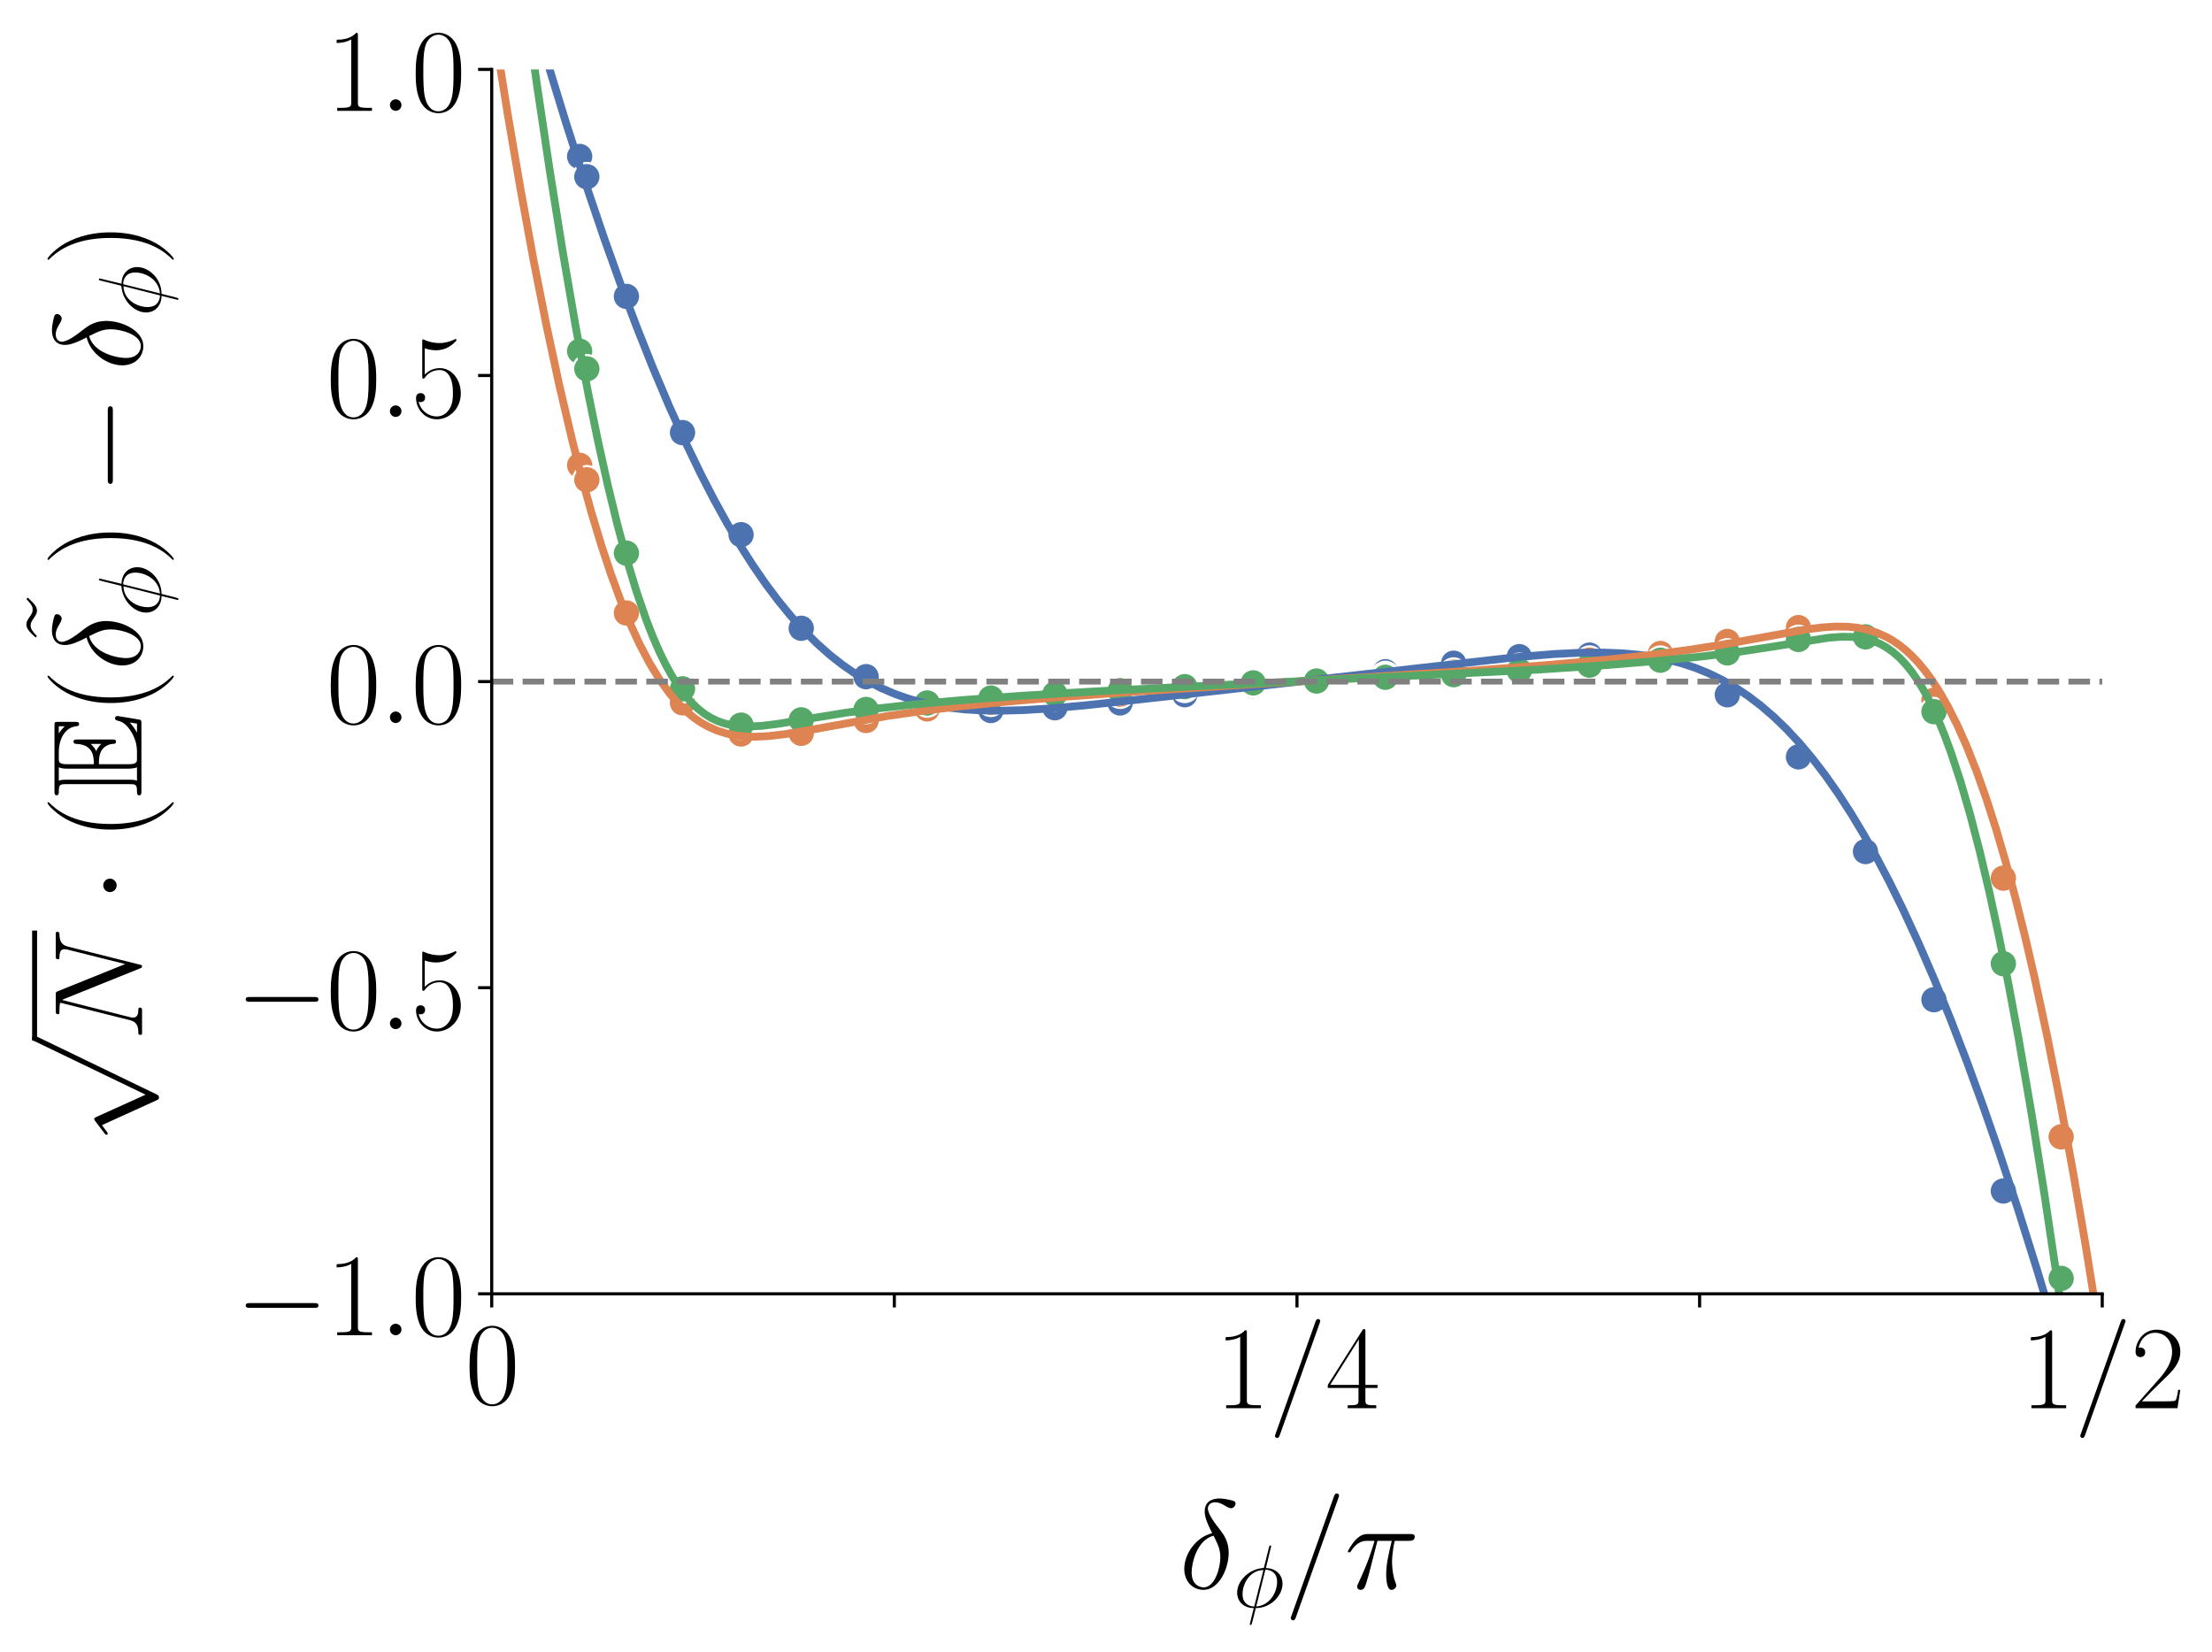 <?xml version="1.0" encoding="utf-8" standalone="no"?>
<!DOCTYPE svg PUBLIC "-//W3C//DTD SVG 1.1//EN"
  "http://www.w3.org/Graphics/SVG/1.1/DTD/svg11.dtd">
<svg xmlns:xlink="http://www.w3.org/1999/xlink" width="568.8pt" height="424.8pt" viewBox="0 0 568.8 424.8" xmlns="http://www.w3.org/2000/svg" version="1.1">
 <defs>
  <style type="text/css">*{stroke-linejoin: round; stroke-linecap: butt}</style>
 </defs>
 <g id="figure_1">
  <g id="patch_1">
   <path d="M 0 424.8 
L 568.8 424.8 
L 568.8 0 
L 0 0 
z
" style="fill: #ffffff"/>
  </g>
  <g id="axes_1">
   <g id="patch_2">
    <path d="M 126.439 332.68 
L 540.577 332.68 
L 540.577 17.847 
L 126.439 17.847 
z
" style="fill: #ffffff"/>
   </g>
   <g id="PathCollection_1">
    <defs>
     <path id="C0_0_02f5543c40" d="M 0 3.536 
C 0.938 3.536 1.837 3.163 2.5 2.5 
C 3.163 1.837 3.536 0.938 3.536 -0 
C 3.536 -0.938 3.163 -1.837 2.5 -2.5 
C 1.837 -3.163 0.938 -3.536 0 -3.536 
C -0.938 -3.536 -1.837 -3.163 -2.5 -2.5 
C -3.163 -1.837 -3.536 -0.938 -3.536 0 
C -3.536 0.938 -3.163 1.837 -2.5 2.5 
C -1.837 3.163 -0.938 3.536 0 3.536 
z
"/>
    </defs>
    <g clip-path="url(#p3a70a2a08d)">
     <use xlink:href="#C0_0_02f5543c40" x="149.048" y="40.23" style="fill: #4c72b0; stroke: #ffffff; stroke-width: 0.566"/>
    </g>
    <g clip-path="url(#p3a70a2a08d)">
     <use xlink:href="#C0_0_02f5543c40" x="150.9" y="45.439" style="fill: #4c72b0; stroke: #ffffff; stroke-width: 0.566"/>
    </g>
    <g clip-path="url(#p3a70a2a08d)">
     <use xlink:href="#C0_0_02f5543c40" x="161.078" y="76.207" style="fill: #4c72b0; stroke: #ffffff; stroke-width: 0.566"/>
    </g>
    <g clip-path="url(#p3a70a2a08d)">
     <use xlink:href="#C0_0_02f5543c40" x="175.506" y="111.233" style="fill: #4c72b0; stroke: #ffffff; stroke-width: 0.566"/>
    </g>
    <g clip-path="url(#p3a70a2a08d)">
     <use xlink:href="#C0_0_02f5543c40" x="190.559" y="137.48" style="fill: #4c72b0; stroke: #ffffff; stroke-width: 0.566"/>
    </g>
    <g clip-path="url(#p3a70a2a08d)">
     <use xlink:href="#C0_0_02f5543c40" x="206.034" y="161.545" style="fill: #4c72b0; stroke: #ffffff; stroke-width: 0.566"/>
    </g>
    <g clip-path="url(#p3a70a2a08d)">
     <use xlink:href="#C0_0_02f5543c40" x="222.711" y="173.994" style="fill: #4c72b0; stroke: #ffffff; stroke-width: 0.566"/>
    </g>
    <g clip-path="url(#p3a70a2a08d)">
     <use xlink:href="#C0_0_02f5543c40" x="238.42" y="181.011" style="fill: #4c72b0; stroke: #ffffff; stroke-width: 0.566"/>
    </g>
    <g clip-path="url(#p3a70a2a08d)">
     <use xlink:href="#C0_0_02f5543c40" x="254.795" y="182.698" style="fill: #4c72b0; stroke: #ffffff; stroke-width: 0.566"/>
    </g>
    <g clip-path="url(#p3a70a2a08d)">
     <use xlink:href="#C0_0_02f5543c40" x="271.255" y="181.988" style="fill: #4c72b0; stroke: #ffffff; stroke-width: 0.566"/>
    </g>
    <g clip-path="url(#p3a70a2a08d)">
     <use xlink:href="#C0_0_02f5543c40" x="288.028" y="180.748" style="fill: #4c72b0; stroke: #ffffff; stroke-width: 0.566"/>
    </g>
    <g clip-path="url(#p3a70a2a08d)">
     <use xlink:href="#C0_0_02f5543c40" x="304.653" y="178.63" style="fill: #4c72b0; stroke: #ffffff; stroke-width: 0.566"/>
    </g>
    <g clip-path="url(#p3a70a2a08d)">
     <use xlink:href="#C0_0_02f5543c40" x="322.256" y="176.33" style="fill: #4c72b0; stroke: #ffffff; stroke-width: 0.566"/>
    </g>
    <g clip-path="url(#p3a70a2a08d)">
     <use xlink:href="#C0_0_02f5543c40" x="338.532" y="175.064" style="fill: #4c72b0; stroke: #ffffff; stroke-width: 0.566"/>
    </g>
    <g clip-path="url(#p3a70a2a08d)">
     <use xlink:href="#C0_0_02f5543c40" x="356.244" y="172.71" style="fill: #4c72b0; stroke: #ffffff; stroke-width: 0.566"/>
    </g>
    <g clip-path="url(#p3a70a2a08d)">
     <use xlink:href="#C0_0_02f5543c40" x="373.802" y="170.535" style="fill: #4c72b0; stroke: #ffffff; stroke-width: 0.566"/>
    </g>
    <g clip-path="url(#p3a70a2a08d)">
     <use xlink:href="#C0_0_02f5543c40" x="390.676" y="168.843" style="fill: #4c72b0; stroke: #ffffff; stroke-width: 0.566"/>
    </g>
    <g clip-path="url(#p3a70a2a08d)">
     <use xlink:href="#C0_0_02f5543c40" x="408.734" y="168.448" style="fill: #4c72b0; stroke: #ffffff; stroke-width: 0.566"/>
    </g>
    <g clip-path="url(#p3a70a2a08d)">
     <use xlink:href="#C0_0_02f5543c40" x="426.961" y="170.007" style="fill: #4c72b0; stroke: #ffffff; stroke-width: 0.566"/>
    </g>
    <g clip-path="url(#p3a70a2a08d)">
     <use xlink:href="#C0_0_02f5543c40" x="444.168" y="178.646" style="fill: #4c72b0; stroke: #ffffff; stroke-width: 0.566"/>
    </g>
    <g clip-path="url(#p3a70a2a08d)">
     <use xlink:href="#C0_0_02f5543c40" x="462.464" y="194.617" style="fill: #4c72b0; stroke: #ffffff; stroke-width: 0.566"/>
    </g>
    <g clip-path="url(#p3a70a2a08d)">
     <use xlink:href="#C0_0_02f5543c40" x="479.696" y="218.957" style="fill: #4c72b0; stroke: #ffffff; stroke-width: 0.566"/>
    </g>
    <g clip-path="url(#p3a70a2a08d)">
     <use xlink:href="#C0_0_02f5543c40" x="497.301" y="257.057" style="fill: #4c72b0; stroke: #ffffff; stroke-width: 0.566"/>
    </g>
    <g clip-path="url(#p3a70a2a08d)">
     <use xlink:href="#C0_0_02f5543c40" x="515.148" y="306.237" style="fill: #4c72b0; stroke: #ffffff; stroke-width: 0.566"/>
    </g>
    <g clip-path="url(#p3a70a2a08d)">
     <use xlink:href="#C0_0_02f5543c40" x="530.011" y="355.521" style="fill: #4c72b0; stroke: #ffffff; stroke-width: 0.566"/>
    </g>
    <g clip-path="url(#p3a70a2a08d)">
     <use xlink:href="#C0_0_02f5543c40" x="149.048" y="119.637" style="fill: #dd8452; stroke: #ffffff; stroke-width: 0.566"/>
    </g>
    <g clip-path="url(#p3a70a2a08d)">
     <use xlink:href="#C0_0_02f5543c40" x="150.9" y="123.371" style="fill: #dd8452; stroke: #ffffff; stroke-width: 0.566"/>
    </g>
    <g clip-path="url(#p3a70a2a08d)">
     <use xlink:href="#C0_0_02f5543c40" x="161.078" y="157.62" style="fill: #dd8452; stroke: #ffffff; stroke-width: 0.566"/>
    </g>
    <g clip-path="url(#p3a70a2a08d)">
     <use xlink:href="#C0_0_02f5543c40" x="175.506" y="180.718" style="fill: #dd8452; stroke: #ffffff; stroke-width: 0.566"/>
    </g>
    <g clip-path="url(#p3a70a2a08d)">
     <use xlink:href="#C0_0_02f5543c40" x="190.559" y="188.732" style="fill: #dd8452; stroke: #ffffff; stroke-width: 0.566"/>
    </g>
    <g clip-path="url(#p3a70a2a08d)">
     <use xlink:href="#C0_0_02f5543c40" x="206.034" y="188.563" style="fill: #dd8452; stroke: #ffffff; stroke-width: 0.566"/>
    </g>
    <g clip-path="url(#p3a70a2a08d)">
     <use xlink:href="#C0_0_02f5543c40" x="222.711" y="185.27" style="fill: #dd8452; stroke: #ffffff; stroke-width: 0.566"/>
    </g>
    <g clip-path="url(#p3a70a2a08d)">
     <use xlink:href="#C0_0_02f5543c40" x="238.42" y="182.282" style="fill: #dd8452; stroke: #ffffff; stroke-width: 0.566"/>
    </g>
    <g clip-path="url(#p3a70a2a08d)">
     <use xlink:href="#C0_0_02f5543c40" x="254.795" y="180.567" style="fill: #dd8452; stroke: #ffffff; stroke-width: 0.566"/>
    </g>
    <g clip-path="url(#p3a70a2a08d)">
     <use xlink:href="#C0_0_02f5543c40" x="271.255" y="179.195" style="fill: #dd8452; stroke: #ffffff; stroke-width: 0.566"/>
    </g>
    <g clip-path="url(#p3a70a2a08d)">
     <use xlink:href="#C0_0_02f5543c40" x="288.028" y="178.489" style="fill: #dd8452; stroke: #ffffff; stroke-width: 0.566"/>
    </g>
    <g clip-path="url(#p3a70a2a08d)">
     <use xlink:href="#C0_0_02f5543c40" x="304.653" y="176.982" style="fill: #dd8452; stroke: #ffffff; stroke-width: 0.566"/>
    </g>
    <g clip-path="url(#p3a70a2a08d)">
     <use xlink:href="#C0_0_02f5543c40" x="322.256" y="175.805" style="fill: #dd8452; stroke: #ffffff; stroke-width: 0.566"/>
    </g>
    <g clip-path="url(#p3a70a2a08d)">
     <use xlink:href="#C0_0_02f5543c40" x="338.532" y="174.921" style="fill: #dd8452; stroke: #ffffff; stroke-width: 0.566"/>
    </g>
    <g clip-path="url(#p3a70a2a08d)">
     <use xlink:href="#C0_0_02f5543c40" x="356.244" y="173.692" style="fill: #dd8452; stroke: #ffffff; stroke-width: 0.566"/>
    </g>
    <g clip-path="url(#p3a70a2a08d)">
     <use xlink:href="#C0_0_02f5543c40" x="373.802" y="172.827" style="fill: #dd8452; stroke: #ffffff; stroke-width: 0.566"/>
    </g>
    <g clip-path="url(#p3a70a2a08d)">
     <use xlink:href="#C0_0_02f5543c40" x="390.676" y="171.599" style="fill: #dd8452; stroke: #ffffff; stroke-width: 0.566"/>
    </g>
    <g clip-path="url(#p3a70a2a08d)">
     <use xlink:href="#C0_0_02f5543c40" x="408.734" y="169.742" style="fill: #dd8452; stroke: #ffffff; stroke-width: 0.566"/>
    </g>
    <g clip-path="url(#p3a70a2a08d)">
     <use xlink:href="#C0_0_02f5543c40" x="426.961" y="168.032" style="fill: #dd8452; stroke: #ffffff; stroke-width: 0.566"/>
    </g>
    <g clip-path="url(#p3a70a2a08d)">
     <use xlink:href="#C0_0_02f5543c40" x="444.168" y="164.952" style="fill: #dd8452; stroke: #ffffff; stroke-width: 0.566"/>
    </g>
    <g clip-path="url(#p3a70a2a08d)">
     <use xlink:href="#C0_0_02f5543c40" x="462.464" y="161.376" style="fill: #dd8452; stroke: #ffffff; stroke-width: 0.566"/>
    </g>
    <g clip-path="url(#p3a70a2a08d)">
     <use xlink:href="#C0_0_02f5543c40" x="479.696" y="163.443" style="fill: #dd8452; stroke: #ffffff; stroke-width: 0.566"/>
    </g>
    <g clip-path="url(#p3a70a2a08d)">
     <use xlink:href="#C0_0_02f5543c40" x="497.301" y="180.046" style="fill: #dd8452; stroke: #ffffff; stroke-width: 0.566"/>
    </g>
    <g clip-path="url(#p3a70a2a08d)">
     <use xlink:href="#C0_0_02f5543c40" x="515.148" y="225.797" style="fill: #dd8452; stroke: #ffffff; stroke-width: 0.566"/>
    </g>
    <g clip-path="url(#p3a70a2a08d)">
     <use xlink:href="#C0_0_02f5543c40" x="530.011" y="292.324" style="fill: #dd8452; stroke: #ffffff; stroke-width: 0.566"/>
    </g>
    <g clip-path="url(#p3a70a2a08d)">
     <use xlink:href="#C0_0_02f5543c40" x="149.048" y="90.297" style="fill: #55a868; stroke: #ffffff; stroke-width: 0.566"/>
    </g>
    <g clip-path="url(#p3a70a2a08d)">
     <use xlink:href="#C0_0_02f5543c40" x="150.9" y="94.841" style="fill: #55a868; stroke: #ffffff; stroke-width: 0.566"/>
    </g>
    <g clip-path="url(#p3a70a2a08d)">
     <use xlink:href="#C0_0_02f5543c40" x="161.078" y="142.232" style="fill: #55a868; stroke: #ffffff; stroke-width: 0.566"/>
    </g>
    <g clip-path="url(#p3a70a2a08d)">
     <use xlink:href="#C0_0_02f5543c40" x="175.506" y="177.113" style="fill: #55a868; stroke: #ffffff; stroke-width: 0.566"/>
    </g>
    <g clip-path="url(#p3a70a2a08d)">
     <use xlink:href="#C0_0_02f5543c40" x="190.559" y="186.452" style="fill: #55a868; stroke: #ffffff; stroke-width: 0.566"/>
    </g>
    <g clip-path="url(#p3a70a2a08d)">
     <use xlink:href="#C0_0_02f5543c40" x="206.034" y="185.091" style="fill: #55a868; stroke: #ffffff; stroke-width: 0.566"/>
    </g>
    <g clip-path="url(#p3a70a2a08d)">
     <use xlink:href="#C0_0_02f5543c40" x="222.711" y="182.423" style="fill: #55a868; stroke: #ffffff; stroke-width: 0.566"/>
    </g>
    <g clip-path="url(#p3a70a2a08d)">
     <use xlink:href="#C0_0_02f5543c40" x="238.42" y="180.756" style="fill: #55a868; stroke: #ffffff; stroke-width: 0.566"/>
    </g>
    <g clip-path="url(#p3a70a2a08d)">
     <use xlink:href="#C0_0_02f5543c40" x="254.795" y="179.494" style="fill: #55a868; stroke: #ffffff; stroke-width: 0.566"/>
    </g>
    <g clip-path="url(#p3a70a2a08d)">
     <use xlink:href="#C0_0_02f5543c40" x="271.255" y="178.439" style="fill: #55a868; stroke: #ffffff; stroke-width: 0.566"/>
    </g>
    <g clip-path="url(#p3a70a2a08d)">
     <use xlink:href="#C0_0_02f5543c40" x="288.028" y="177.592" style="fill: #55a868; stroke: #ffffff; stroke-width: 0.566"/>
    </g>
    <g clip-path="url(#p3a70a2a08d)">
     <use xlink:href="#C0_0_02f5543c40" x="304.653" y="176.558" style="fill: #55a868; stroke: #ffffff; stroke-width: 0.566"/>
    </g>
    <g clip-path="url(#p3a70a2a08d)">
     <use xlink:href="#C0_0_02f5543c40" x="322.256" y="175.595" style="fill: #55a868; stroke: #ffffff; stroke-width: 0.566"/>
    </g>
    <g clip-path="url(#p3a70a2a08d)">
     <use xlink:href="#C0_0_02f5543c40" x="338.532" y="175.114" style="fill: #55a868; stroke: #ffffff; stroke-width: 0.566"/>
    </g>
    <g clip-path="url(#p3a70a2a08d)">
     <use xlink:href="#C0_0_02f5543c40" x="356.244" y="174.143" style="fill: #55a868; stroke: #ffffff; stroke-width: 0.566"/>
    </g>
    <g clip-path="url(#p3a70a2a08d)">
     <use xlink:href="#C0_0_02f5543c40" x="373.802" y="173.481" style="fill: #55a868; stroke: #ffffff; stroke-width: 0.566"/>
    </g>
    <g clip-path="url(#p3a70a2a08d)">
     <use xlink:href="#C0_0_02f5543c40" x="390.676" y="172.435" style="fill: #55a868; stroke: #ffffff; stroke-width: 0.566"/>
    </g>
    <g clip-path="url(#p3a70a2a08d)">
     <use xlink:href="#C0_0_02f5543c40" x="408.734" y="171.031" style="fill: #55a868; stroke: #ffffff; stroke-width: 0.566"/>
    </g>
    <g clip-path="url(#p3a70a2a08d)">
     <use xlink:href="#C0_0_02f5543c40" x="426.961" y="169.765" style="fill: #55a868; stroke: #ffffff; stroke-width: 0.566"/>
    </g>
    <g clip-path="url(#p3a70a2a08d)">
     <use xlink:href="#C0_0_02f5543c40" x="444.168" y="167.883" style="fill: #55a868; stroke: #ffffff; stroke-width: 0.566"/>
    </g>
    <g clip-path="url(#p3a70a2a08d)">
     <use xlink:href="#C0_0_02f5543c40" x="462.464" y="164.421" style="fill: #55a868; stroke: #ffffff; stroke-width: 0.566"/>
    </g>
    <g clip-path="url(#p3a70a2a08d)">
     <use xlink:href="#C0_0_02f5543c40" x="479.696" y="163.759" style="fill: #55a868; stroke: #ffffff; stroke-width: 0.566"/>
    </g>
    <g clip-path="url(#p3a70a2a08d)">
     <use xlink:href="#C0_0_02f5543c40" x="497.301" y="182.996" style="fill: #55a868; stroke: #ffffff; stroke-width: 0.566"/>
    </g>
    <g clip-path="url(#p3a70a2a08d)">
     <use xlink:href="#C0_0_02f5543c40" x="515.148" y="247.798" style="fill: #55a868; stroke: #ffffff; stroke-width: 0.566"/>
    </g>
    <g clip-path="url(#p3a70a2a08d)">
     <use xlink:href="#C0_0_02f5543c40" x="530.011" y="328.713" style="fill: #55a868; stroke: #ffffff; stroke-width: 0.566"/>
    </g>
   </g>
   <g id="FillBetweenPolyCollection_1"/>
   <g id="FillBetweenPolyCollection_2"/>
   <g id="FillBetweenPolyCollection_3"/>
   <g id="matplotlib.axis_1">
    <g id="xtick_1">
     <g id="line2d_1">
      <defs>
       <path id="mc6127502a4" d="M 0 0 
L 0 3.5 
" style="stroke: #000000; stroke-width: 0.8"/>
      </defs>
      <g>
       <use xlink:href="#mc6127502a4" x="126.439" y="332.68" style="stroke: #000000; stroke-width: 0.8"/>
      </g>
     </g>
     <g id="text_1">
      <!-- $0$ -->
      <g transform="translate(119.585 360.975) scale(0.3 -0.3)">
       <defs>
        <path id="CMR17-30" d="M 2688 2025 
C 2688 2416 2682 3080 2413 3591 
C 2176 4039 1798 4198 1466 4198 
C 1158 4198 768 4058 525 3597 
C 269 3118 243 2524 243 2025 
C 243 1661 250 1106 448 619 
C 723 -39 1216 -128 1466 -128 
C 1760 -128 2208 -7 2470 600 
C 2662 1042 2688 1559 2688 2025 
z
M 1466 -26 
C 1056 -26 813 325 723 812 
C 653 1188 653 1738 653 2096 
C 653 2588 653 2997 736 3387 
C 858 3929 1216 4096 1466 4096 
C 1728 4096 2067 3923 2189 3400 
C 2272 3036 2278 2607 2278 2096 
C 2278 1680 2278 1169 2202 792 
C 2067 95 1690 -26 1466 -26 
z
" transform="scale(0.016)"/>
       </defs>
       <use xlink:href="#CMR17-30" transform="scale(0.996)"/>
      </g>
     </g>
    </g>
    <g id="xtick_2">
     <g id="line2d_2">
      <g>
       <use xlink:href="#mc6127502a4" x="229.973" y="332.68" style="stroke: #000000; stroke-width: 0.8"/>
      </g>
     </g>
    </g>
    <g id="xtick_3">
     <g id="line2d_3">
      <g>
       <use xlink:href="#mc6127502a4" x="333.508" y="332.68" style="stroke: #000000; stroke-width: 0.8"/>
      </g>
     </g>
     <g id="text_2">
      <!-- $1/4$ -->
      <g transform="translate(312.484 362.096) scale(0.3 -0.3)">
       <defs>
        <path id="CMR17-31" d="M 1702 4058 
C 1702 4192 1696 4192 1606 4192 
C 1357 3916 979 3827 621 3827 
C 602 3827 570 3827 563 3808 
C 557 3795 557 3782 557 3648 
C 755 3648 1088 3686 1344 3839 
L 1344 461 
C 1344 236 1331 160 781 160 
L 589 160 
L 589 0 
C 896 0 1216 0 1523 0 
C 1830 0 2150 0 2458 0 
L 2458 160 
L 2266 160 
C 1715 160 1702 230 1702 458 
L 1702 4058 
z
" transform="scale(0.016)"/>
        <path id="CMMI12-3d" d="M 2746 4562 
C 2746 4569 2784 4666 2784 4678 
C 2784 4755 2720 4800 2669 4800 
C 2637 4800 2579 4800 2528 4659 
L 384 -1363 
C 384 -1370 346 -1465 346 -1478 
C 346 -1555 410 -1600 461 -1600 
C 499 -1600 557 -1593 602 -1459 
L 2746 4562 
z
" transform="scale(0.016)"/>
        <path id="CMR17-34" d="M 2150 4122 
C 2150 4256 2144 4256 2029 4256 
L 128 1254 
L 128 1088 
L 1779 1088 
L 1779 457 
C 1779 224 1766 160 1318 160 
L 1197 160 
L 1197 0 
C 1402 0 1747 0 1965 0 
C 2182 0 2528 0 2733 0 
L 2733 160 
L 2611 160 
C 2163 160 2150 224 2150 457 
L 2150 1088 
L 2803 1088 
L 2803 1254 
L 2150 1254 
L 2150 4122 
z
M 1798 3703 
L 1798 1254 
L 256 1254 
L 1798 3703 
z
" transform="scale(0.016)"/>
       </defs>
       <use xlink:href="#CMR17-31" transform="scale(0.996)"/>
       <use xlink:href="#CMMI12-3d" transform="translate(45.69 0) scale(0.996)"/>
       <use xlink:href="#CMR17-34" transform="translate(94.465 0) scale(0.996)"/>
      </g>
     </g>
    </g>
    <g id="xtick_4">
     <g id="line2d_4">
      <g>
       <use xlink:href="#mc6127502a4" x="437.042" y="332.68" style="stroke: #000000; stroke-width: 0.8"/>
      </g>
     </g>
    </g>
    <g id="xtick_5">
     <g id="line2d_5">
      <g>
       <use xlink:href="#mc6127502a4" x="540.577" y="332.68" style="stroke: #000000; stroke-width: 0.8"/>
      </g>
     </g>
     <g id="text_3">
      <!-- $1/2$ -->
      <g transform="translate(519.553 362.096) scale(0.3 -0.3)">
       <defs>
        <path id="CMR17-32" d="M 2669 989 
L 2554 989 
C 2490 536 2438 459 2413 420 
C 2381 369 1920 369 1830 369 
L 602 369 
C 832 619 1280 1072 1824 1597 
C 2214 1967 2669 2402 2669 3035 
C 2669 3790 2067 4224 1395 4224 
C 691 4224 262 3604 262 3030 
C 262 2780 448 2748 525 2748 
C 589 2748 781 2787 781 3010 
C 781 3207 614 3264 525 3264 
C 486 3264 448 3258 422 3245 
C 544 3790 915 4058 1306 4058 
C 1862 4058 2227 3617 2227 3035 
C 2227 2479 1901 2000 1536 1584 
L 262 146 
L 262 0 
L 2515 0 
L 2669 989 
z
" transform="scale(0.016)"/>
       </defs>
       <use xlink:href="#CMR17-31" transform="scale(0.996)"/>
       <use xlink:href="#CMMI12-3d" transform="translate(45.69 0) scale(0.996)"/>
       <use xlink:href="#CMR17-32" transform="translate(94.465 0) scale(0.996)"/>
      </g>
     </g>
    </g>
    <g id="text_4">
     <!-- $\delta_\phi / \pi$ -->
     <g transform="translate(303.222 408.479) scale(0.32 -0.32)">
      <defs>
       <path id="CMMI12-e" d="M 1664 2795 
C 845 2597 256 1748 256 1001 
C 256 319 717 -64 1229 -64 
C 1984 -64 2496 970 2496 1818 
C 2496 2392 2227 2744 2067 2954 
C 1830 3254 1446 3746 1446 4052 
C 1446 4161 1530 4352 1811 4352 
C 2010 4352 2131 4282 2323 4173 
C 2381 4134 2528 4052 2611 4052 
C 2746 4052 2842 4185 2842 4287 
C 2842 4409 2746 4428 2522 4479 
C 2221 4543 2131 4543 2022 4543 
C 1914 4543 1286 4543 1286 3892 
C 1286 3579 1446 3216 1664 2795 
z
M 1734 2669 
C 1978 2165 2074 1974 2074 1560 
C 2074 1063 1805 63 1235 63 
C 986 63 627 229 627 821 
C 627 1235 864 2439 1734 2669 
z
" transform="scale(0.016)"/>
       <path id="CMMI12-1e" d="M 2752 4390 
C 2752 4448 2707 4448 2688 4448 
C 2630 4448 2624 4435 2598 4326 
L 2253 2939 
C 2234 2856 2227 2849 2221 2843 
C 2214 2830 2170 2824 2157 2824 
C 1107 2734 301 1864 301 1057 
C 301 361 832 -64 1498 -64 
C 1446 -261 1402 -463 1350 -659 
C 1261 -995 1210 -1204 1210 -1229 
C 1210 -1241 1210 -1280 1274 -1280 
C 1293 -1280 1318 -1280 1331 -1254 
C 1344 -1241 1382 -1089 1408 -1008 
L 1645 -64 
C 2739 -64 3571 854 3571 1680 
C 3571 2343 3085 2816 2374 2816 
L 2752 4390 
z
M 2336 2701 
C 2758 2701 3181 2463 3181 1828 
C 3181 1097 2675 128 1677 50 
L 2336 2701 
z
M 1530 50 
C 1216 50 691 220 691 938 
C 691 1761 1274 2676 2195 2676 
L 1530 50 
z
" transform="scale(0.016)"/>
       <path id="CMMI12-19" d="M 1658 2408 
L 2381 2408 
C 2208 1692 2099 1226 2099 716 
C 2099 626 2099 -64 2362 -64 
C 2496 -64 2611 57 2611 166 
C 2611 197 2611 210 2566 306 
C 2394 747 2394 1296 2394 1341 
C 2394 1379 2394 1832 2528 2408 
L 3245 2408 
C 3328 2408 3539 2408 3539 2612 
C 3539 2752 3418 2752 3302 2752 
L 1197 2752 
C 1050 2752 832 2752 538 2440 
C 371 2254 166 1916 166 1878 
C 166 1840 198 1827 237 1827 
C 282 1827 288 1846 320 1884 
C 653 2408 986 2408 1146 2408 
L 1510 2408 
C 1370 1929 1210 1373 685 256 
C 634 154 634 140 634 102 
C 634 -32 749 -64 806 -64 
C 992 -64 1043 102 1120 370 
C 1222 696 1222 709 1286 964 
L 1658 2408 
z
" transform="scale(0.016)"/>
      </defs>
      <use xlink:href="#CMMI12-e" transform="scale(0.996)"/>
      <use xlink:href="#CMMI12-1e" transform="translate(43.205 -14.944) scale(0.697)"/>
      <use xlink:href="#CMMI12-3d" transform="translate(84.117 0) scale(0.996)"/>
      <use xlink:href="#CMMI12-19" transform="translate(132.892 0) scale(0.996)"/>
     </g>
    </g>
   </g>
   <g id="matplotlib.axis_2">
    <g id="ytick_1">
     <g id="line2d_6">
      <defs>
       <path id="me397f35d0f" d="M 0 0 
L -3.5 0 
" style="stroke: #000000; stroke-width: 0.8"/>
      </defs>
      <g>
       <use xlink:href="#me397f35d0f" x="126.439" y="332.68" style="stroke: #000000; stroke-width: 0.8"/>
      </g>
     </g>
     <g id="text_5">
      <!-- $-1.0$ -->
      <g transform="translate(60.649 343.328) scale(0.3 -0.3)">
       <defs>
        <path id="CMSY10-0" d="M 4218 1472 
C 4326 1472 4442 1472 4442 1600 
C 4442 1728 4326 1728 4218 1728 
L 755 1728 
C 646 1728 531 1728 531 1600 
C 531 1472 646 1472 755 1472 
L 4218 1472 
z
" transform="scale(0.016)"/>
        <path id="CMMI12-3a" d="M 1178 307 
C 1178 492 1024 619 870 619 
C 685 619 557 466 557 313 
C 557 128 710 0 864 0 
C 1050 0 1178 153 1178 307 
z
" transform="scale(0.016)"/>
       </defs>
       <use xlink:href="#CMSY10-0" transform="scale(0.996)"/>
       <use xlink:href="#CMR17-31" transform="translate(77.487 0) scale(0.996)"/>
       <use xlink:href="#CMMI12-3a" transform="translate(123.178 0) scale(0.996)"/>
       <use xlink:href="#CMR17-30" transform="translate(150.275 0) scale(0.996)"/>
      </g>
     </g>
    </g>
    <g id="ytick_2">
     <g id="line2d_7">
      <g>
       <use xlink:href="#me397f35d0f" x="126.439" y="253.972" style="stroke: #000000; stroke-width: 0.8"/>
      </g>
     </g>
     <g id="text_6">
      <!-- $-0.5$ -->
      <g transform="translate(60.649 264.62) scale(0.3 -0.3)">
       <defs>
        <path id="CMR17-35" d="M 730 3692 
C 794 3666 1056 3584 1325 3584 
C 1920 3584 2246 3911 2432 4100 
C 2432 4157 2432 4192 2394 4192 
C 2387 4192 2374 4192 2323 4163 
C 2099 4058 1837 3973 1517 3973 
C 1325 3973 1037 3999 723 4139 
C 653 4171 640 4171 634 4171 
C 602 4171 595 4164 595 4037 
L 595 2203 
C 595 2089 595 2057 659 2057 
C 691 2057 704 2070 736 2114 
C 941 2401 1222 2522 1542 2522 
C 1766 2522 2246 2382 2246 1289 
C 2246 1085 2246 715 2054 421 
C 1894 159 1645 25 1370 25 
C 947 25 518 320 403 814 
C 429 807 480 795 506 795 
C 589 795 749 840 749 1038 
C 749 1210 627 1280 506 1280 
C 358 1280 262 1190 262 1011 
C 262 454 704 -128 1382 -128 
C 2042 -128 2669 440 2669 1264 
C 2669 2030 2170 2624 1549 2624 
C 1222 2624 947 2503 730 2274 
L 730 3692 
z
" transform="scale(0.016)"/>
       </defs>
       <use xlink:href="#CMSY10-0" transform="scale(0.996)"/>
       <use xlink:href="#CMR17-30" transform="translate(77.487 0) scale(0.996)"/>
       <use xlink:href="#CMMI12-3a" transform="translate(123.178 0) scale(0.996)"/>
       <use xlink:href="#CMR17-35" transform="translate(150.275 0) scale(0.996)"/>
      </g>
     </g>
    </g>
    <g id="ytick_3">
     <g id="line2d_8">
      <g>
       <use xlink:href="#me397f35d0f" x="126.439" y="175.264" style="stroke: #000000; stroke-width: 0.8"/>
      </g>
     </g>
     <g id="text_7">
      <!-- $0.0$ -->
      <g transform="translate(83.895 185.911) scale(0.3 -0.3)">
       <use xlink:href="#CMR17-30" transform="scale(0.996)"/>
       <use xlink:href="#CMMI12-3a" transform="translate(45.69 0) scale(0.996)"/>
       <use xlink:href="#CMR17-30" transform="translate(72.788 0) scale(0.996)"/>
      </g>
     </g>
    </g>
    <g id="ytick_4">
     <g id="line2d_9">
      <g>
       <use xlink:href="#me397f35d0f" x="126.439" y="96.556" style="stroke: #000000; stroke-width: 0.8"/>
      </g>
     </g>
     <g id="text_8">
      <!-- $0.5$ -->
      <g transform="translate(83.895 107.203) scale(0.3 -0.3)">
       <use xlink:href="#CMR17-30" transform="scale(0.996)"/>
       <use xlink:href="#CMMI12-3a" transform="translate(45.69 0) scale(0.996)"/>
       <use xlink:href="#CMR17-35" transform="translate(72.788 0) scale(0.996)"/>
      </g>
     </g>
    </g>
    <g id="ytick_5">
     <g id="line2d_10">
      <g>
       <use xlink:href="#me397f35d0f" x="126.439" y="17.847" style="stroke: #000000; stroke-width: 0.8"/>
      </g>
     </g>
     <g id="text_9">
      <!-- $1.0$ -->
      <g transform="translate(83.895 28.495) scale(0.3 -0.3)">
       <use xlink:href="#CMR17-31" transform="scale(0.996)"/>
       <use xlink:href="#CMMI12-3a" transform="translate(45.69 0) scale(0.996)"/>
       <use xlink:href="#CMR17-30" transform="translate(72.788 0) scale(0.996)"/>
      </g>
     </g>
    </g>
    <g id="text_10">
     <!-- $\sqrt{N} \cdot (\mathbb{E}(\tilde{\delta_\phi}) - \delta_\phi)$ -->
     <g transform="translate(36.528 294.169) rotate(-90) scale(0.32 -0.32)">
      <defs>
       <path id="CMSY10-70" d="M 2490 -5472 
L 1363 -2982 
C 1318 -2880 1286 -2880 1267 -2880 
C 1261 -2880 1229 -2880 1158 -2931 
L 550 -3392 
C 467 -3456 467 -3475 467 -3494 
C 467 -3526 486 -3565 531 -3565 
C 570 -3565 678 -3475 749 -3424 
C 787 -3393 883 -3323 954 -3271 
L 2214 -6042 
C 2259 -6144 2291 -6144 2349 -6144 
C 2445 -6144 2464 -6106 2509 -6016 
L 5414 0 
C 5459 90 5459 115 5459 128 
C 5459 192 5408 256 5331 256 
C 5280 256 5235 224 5184 122 
L 2490 -5472 
z
" transform="scale(0.016)"/>
       <path id="CMMI12-4e" d="M 4736 3698 
C 4806 3974 4909 4166 5395 4166 
C 5414 4166 5491 4166 5491 4279 
C 5491 4352 5434 4352 5408 4352 
C 5280 4352 4954 4352 4826 4352 
L 4518 4352 
C 4429 4352 4314 4352 4224 4352 
C 4186 4352 4109 4352 4109 4230 
C 4109 4166 4160 4166 4205 4166 
C 4589 4166 4614 4019 4614 3903 
C 4614 3846 4608 3826 4589 3737 
L 3866 850 
L 2496 4249 
C 2451 4352 2445 4352 2304 4352 
L 1523 4352 
C 1395 4352 1338 4352 1338 4230 
C 1338 4166 1382 4166 1504 4166 
C 1536 4166 1914 4166 1914 4115 
C 1914 4102 1901 4051 1894 4032 
L 1043 635 
C 966 320 813 186 390 186 
C 358 186 294 186 294 67 
C 294 0 358 0 378 0 
C 506 0 832 0 960 0 
L 1267 0 
C 1357 0 1466 0 1555 0 
C 1600 0 1670 0 1670 122 
C 1670 180 1606 186 1581 186 
C 1370 186 1165 224 1165 454 
C 1165 505 1178 562 1190 613 
L 2054 4032 
C 2093 3968 2093 3956 2118 3898 
L 3642 115 
C 3674 38 3686 0 3744 0 
C 3808 0 3814 19 3840 128 
L 4736 3698 
z
" transform="scale(0.016)"/>
       <path id="CMSY10-1" d="M 1229 1619 
C 1229 1805 1075 1958 890 1958 
C 704 1958 550 1805 550 1619 
C 550 1433 704 1280 890 1280 
C 1075 1280 1229 1433 1229 1619 
z
" transform="scale(0.016)"/>
       <path id="CMR17-28" d="M 1958 -1561 
C 1958 -1555 1958 -1542 1939 -1523 
C 1645 -1224 858 -407 858 1581 
C 858 3569 1632 4379 1946 4697 
C 1946 4704 1958 4717 1958 4736 
C 1958 4755 1939 4768 1914 4768 
C 1843 4768 1299 4296 986 3594 
C 666 2887 576 2199 576 1588 
C 576 1128 621 351 1005 -471 
C 1312 -1135 1837 -1600 1914 -1600 
C 1946 -1600 1958 -1587 1958 -1561 
z
" transform="scale(0.016)"/>
       <path id="MSBM10-45" d="M 1658 2176 
C 1818 2176 2125 2176 2349 2046 
C 2656 1853 2682 1517 2682 1480 
C 2688 1393 2688 1312 2797 1312 
C 2906 1312 2906 1401 2906 1517 
L 2906 3251 
C 2906 3353 2906 3456 2797 3456 
C 2688 3456 2682 3355 2682 3301 
C 2643 2432 1990 2432 1658 2432 
L 1658 3772 
C 1658 4198 1779 4198 1933 4198 
L 2240 4198 
C 3104 4198 3533 3759 3571 3320 
C 3578 3269 3584 3174 3686 3174 
C 3795 3174 3795 3276 3795 3385 
L 3795 4218 
C 3795 4416 3782 4416 3584 4416 
L 307 4416 
C 192 4416 90 4416 90 4304 
C 90 4198 211 4198 262 4198 
C 627 4198 653 4147 653 3832 
L 653 622 
C 653 320 634 256 294 256 
C 198 256 90 256 90 147 
C 90 32 192 32 307 32 
L 3699 32 
C 3821 32 3885 32 3904 123 
C 3910 129 4090 1213 4090 1245 
C 4090 1316 4032 1362 3981 1362 
C 3891 1362 3866 1278 3866 1271 
C 3827 1102 3763 828 3296 549 
C 2963 347 2637 256 2285 256 
L 1933 256 
C 1779 256 1658 256 1658 684 
L 1658 2176 
z
M 3571 4198 
L 3571 3896 
C 3462 4015 3341 4116 3206 4198 
L 3571 4198 
z
M 2323 2315 
C 2426 2360 2566 2456 2682 2590 
L 2682 2052 
C 2528 2225 2330 2308 2323 2308 
L 2323 2315 
z
M 877 3845 
C 877 3923 877 4083 826 4198 
L 1504 4198 
C 1434 4051 1434 3839 1434 3781 
L 1434 673 
C 1434 442 1478 314 1504 256 
L 826 256 
C 877 371 877 531 877 609 
L 877 3845 
z
M 3258 256 
L 3258 262 
C 3462 367 3635 504 3763 621 
C 3757 596 3712 308 3706 256 
L 3258 256 
z
" transform="scale(0.016)"/>
       <path id="CMR17-7e" d="M 2400 4184 
C 2182 3980 2061 3865 1862 3865 
C 1722 3865 1626 3932 1491 4024 
C 1363 4111 1261 4184 1120 4184 
C 890 4184 730 4004 461 3718 
L 531 3648 
C 749 3850 870 3968 1069 3968 
C 1210 3968 1306 3900 1440 3808 
C 1568 3722 1670 3648 1811 3648 
C 2042 3648 2202 3828 2470 4114 
L 2400 4184 
z
" transform="scale(0.016)"/>
       <path id="CMR17-29" d="M 1683 1581 
C 1683 2040 1638 2817 1254 3639 
C 947 4303 422 4768 346 4768 
C 326 4768 301 4761 301 4729 
C 301 4717 307 4710 314 4697 
C 621 4378 1402 3568 1402 1584 
C 1402 -407 627 -1217 314 -1537 
C 307 -1549 301 -1556 301 -1568 
C 301 -1600 326 -1600 346 -1600 
C 416 -1600 960 -1128 1274 -426 
C 1594 281 1683 969 1683 1581 
z
" transform="scale(0.016)"/>
      </defs>
      <use xlink:href="#CMSY10-70" transform="translate(0 84.35) scale(0.996)"/>
      <use xlink:href="#CMMI12-4e" transform="translate(83.022 0) scale(0.996)"/>
      <use xlink:href="#CMSY10-1" transform="translate(193.683 0) scale(0.996)"/>
      <use xlink:href="#CMR17-28" transform="translate(243.497 0) scale(0.996)"/>
      <use xlink:href="#MSBM10-45" transform="translate(278.777 0) scale(0.996)"/>
      <use xlink:href="#CMR17-28" transform="translate(345.195 0) scale(0.996)"/>
      <use xlink:href="#CMR17-7e" transform="translate(399.689 26.297) scale(0.996)"/>
      <use xlink:href="#CMMI12-e" transform="translate(380.476 0) scale(0.996)"/>
      <use xlink:href="#CMMI12-1e" transform="translate(423.681 -14.944) scale(0.697)"/>
      <use xlink:href="#CMR17-29" transform="translate(464.593 0) scale(0.996)"/>
      <use xlink:href="#CMSY10-0" transform="translate(522.013 0) scale(0.996)"/>
      <use xlink:href="#CMMI12-e" transform="translate(621.64 0) scale(0.996)"/>
      <use xlink:href="#CMMI12-1e" transform="translate(664.845 -14.944) scale(0.697)"/>
      <use xlink:href="#CMR17-29" transform="translate(705.757 0) scale(0.996)"/>
      <path d="M 83.022 84.35 
L 171.544 84.35 
L 171.544 88.335 
L 83.022 88.335 
L 83.022 84.35 
z
"/>
     </g>
    </g>
   </g>
   <g id="line2d_11">
    <path d="M 135.783 -1 
L 140.52 15.18 
L 145.489 31.4 
L 150.459 46.835 
L 155.428 61.47 
L 159.57 73.042 
L 163.711 84.035 
L 167.853 94.439 
L 171.994 104.243 
L 176.135 113.437 
L 180.277 122.014 
L 183.59 128.426 
L 186.903 134.438 
L 190.216 140.048 
L 193.529 145.258 
L 196.842 150.071 
L 200.155 154.492 
L 203.468 158.526 
L 206.782 162.184 
L 210.095 165.475 
L 213.408 168.414 
L 216.721 171.013 
L 220.034 173.291 
L 223.347 175.264 
L 226.66 176.953 
L 229.973 178.377 
L 233.286 179.557 
L 236.599 180.515 
L 239.913 181.272 
L 244.054 181.967 
L 248.195 182.421 
L 252.337 182.669 
L 257.306 182.746 
L 263.104 182.595 
L 269.731 182.194 
L 278.842 181.387 
L 292.094 179.958 
L 390.659 168.9 
L 399.77 168.16 
L 406.396 167.841 
L 412.194 167.793 
L 417.164 167.985 
L 421.305 168.352 
L 425.446 168.946 
L 429.588 169.805 
L 432.901 170.711 
L 436.214 171.834 
L 439.527 173.195 
L 442.84 174.816 
L 446.153 176.716 
L 449.466 178.916 
L 452.779 181.433 
L 456.093 184.285 
L 459.406 187.487 
L 462.719 191.052 
L 466.032 194.992 
L 469.345 199.315 
L 472.658 204.029 
L 475.971 209.14 
L 479.284 214.65 
L 482.597 220.561 
L 485.91 226.873 
L 489.224 233.585 
L 493.365 242.533 
L 497.506 252.095 
L 501.648 262.26 
L 505.789 273.019 
L 509.93 284.36 
L 514.072 296.274 
L 519.041 311.311 
L 524.011 327.141 
L 528.981 343.749 
L 533.95 361.124 
L 538.92 379.259 
L 540.577 385.473 
L 540.577 385.473 
" clip-path="url(#p3a70a2a08d)" style="fill: none; stroke: #4c72b0; stroke-width: 2; stroke-linecap: square"/>
   </g>
   <g id="line2d_12">
    <path d="M 127.267 8.819 
L 130.58 29.508 
L 133.893 48.888 
L 137.206 66.955 
L 140.52 83.704 
L 143.833 99.129 
L 147.146 113.228 
L 149.631 122.931 
L 152.115 131.89 
L 154.6 140.108 
L 157.085 147.594 
L 159.57 154.359 
L 162.055 160.417 
L 164.54 165.788 
L 167.024 170.496 
L 169.509 174.57 
L 171.994 178.045 
L 173.651 180.046 
L 175.307 181.809 
L 176.964 183.348 
L 178.62 184.675 
L 180.277 185.805 
L 181.933 186.752 
L 184.418 187.86 
L 186.903 188.636 
L 189.388 189.127 
L 191.873 189.38 
L 194.357 189.435 
L 197.671 189.269 
L 201.812 188.788 
L 207.61 187.819 
L 228.317 184.082 
L 237.428 182.772 
L 247.367 181.577 
L 258.963 180.408 
L 273.872 179.145 
L 292.922 177.773 
L 320.255 176.054 
L 379.063 172.416 
L 398.113 170.986 
L 412.194 169.725 
L 423.79 168.479 
L 433.729 167.189 
L 442.84 165.772 
L 451.951 164.124 
L 464.375 161.863 
L 468.517 161.334 
L 471.83 161.111 
L 475.143 161.148 
L 477.628 161.401 
L 480.113 161.892 
L 482.597 162.668 
L 485.082 163.776 
L 486.739 164.723 
L 488.395 165.853 
L 490.052 167.18 
L 491.708 168.719 
L 493.365 170.482 
L 495.021 172.483 
L 496.678 174.735 
L 498.335 177.247 
L 500.819 181.529 
L 503.304 186.455 
L 505.789 192.053 
L 508.274 198.344 
L 510.759 205.348 
L 513.244 213.077 
L 515.728 221.542 
L 518.213 230.748 
L 520.698 240.7 
L 523.183 251.399 
L 526.496 266.824 
L 529.809 283.573 
L 533.122 301.64 
L 536.435 321.02 
L 539.748 341.709 
L 540.577 347.085 
L 540.577 347.085 
" clip-path="url(#p3a70a2a08d)" style="fill: none; stroke: #dd8452; stroke-width: 2; stroke-linecap: square"/>
   </g>
   <g id="line2d_13">
    <path d="M 134.872 -1 
L 138.035 21.543 
L 141.348 43.737 
L 144.661 64.458 
L 147.974 83.661 
L 151.287 101.285 
L 153.772 113.425 
L 156.257 124.61 
L 158.742 134.814 
L 161.226 144.02 
L 163.711 152.218 
L 166.196 159.411 
L 167.853 163.657 
L 169.509 167.472 
L 171.166 170.869 
L 172.822 173.863 
L 174.479 176.473 
L 176.135 178.718 
L 177.792 180.622 
L 179.448 182.211 
L 181.105 183.511 
L 182.762 184.549 
L 184.418 185.354 
L 186.075 185.952 
L 187.731 186.372 
L 190.216 186.723 
L 192.701 186.807 
L 196.014 186.626 
L 200.155 186.108 
L 207.61 184.863 
L 217.549 183.255 
L 225.832 182.145 
L 235.771 181.055 
L 247.367 180.019 
L 262.276 178.931 
L 281.326 177.786 
L 307.003 176.483 
L 395.628 172.171 
L 413.022 171.019 
L 427.103 169.867 
L 437.87 168.772 
L 446.981 167.628 
L 455.264 166.367 
L 470.173 163.985 
L 473.486 163.739 
L 475.971 163.751 
L 478.456 164.005 
L 480.113 164.345 
L 481.769 164.851 
L 483.426 165.549 
L 485.082 166.467 
L 486.739 167.633 
L 488.395 169.074 
L 490.052 170.817 
L 491.708 172.889 
L 493.365 175.313 
L 495.021 178.112 
L 496.678 181.306 
L 498.335 184.91 
L 499.991 188.939 
L 501.648 193.404 
L 504.132 200.931 
L 506.617 209.465 
L 509.102 219.005 
L 511.587 229.538 
L 514.072 241.045 
L 516.557 253.497 
L 519.041 266.867 
L 522.355 286.07 
L 525.668 306.791 
L 528.981 328.985 
L 532.294 352.626 
L 535.607 377.708 
L 538.92 404.233 
L 540.577 418.04 
L 540.577 418.04 
" clip-path="url(#p3a70a2a08d)" style="fill: none; stroke: #55a868; stroke-width: 2; stroke-linecap: square"/>
   </g>
   <g id="line2d_14">
    <path d="M 126.439 175.264 
L 540.577 175.264 
" clip-path="url(#p3a70a2a08d)" style="fill: none; stroke-dasharray: 5.55,2.4; stroke-dashoffset: 0; stroke: #808080; stroke-width: 1.5"/>
   </g>
   <g id="patch_3">
    <path d="M 126.439 332.68 
L 126.439 17.847 
" style="fill: none; stroke: #000000; stroke-width: 0.8; stroke-linejoin: miter; stroke-linecap: square"/>
   </g>
   <g id="patch_4">
    <path d="M 126.439 332.68 
L 540.577 332.68 
" style="fill: none; stroke: #000000; stroke-width: 0.8; stroke-linejoin: miter; stroke-linecap: square"/>
   </g>
  </g>
 </g>
 <defs>
  <clipPath id="p3a70a2a08d">
   <rect x="126.439" y="17.847" width="414.138" height="314.833"/>
  </clipPath>
 </defs>
</svg>

